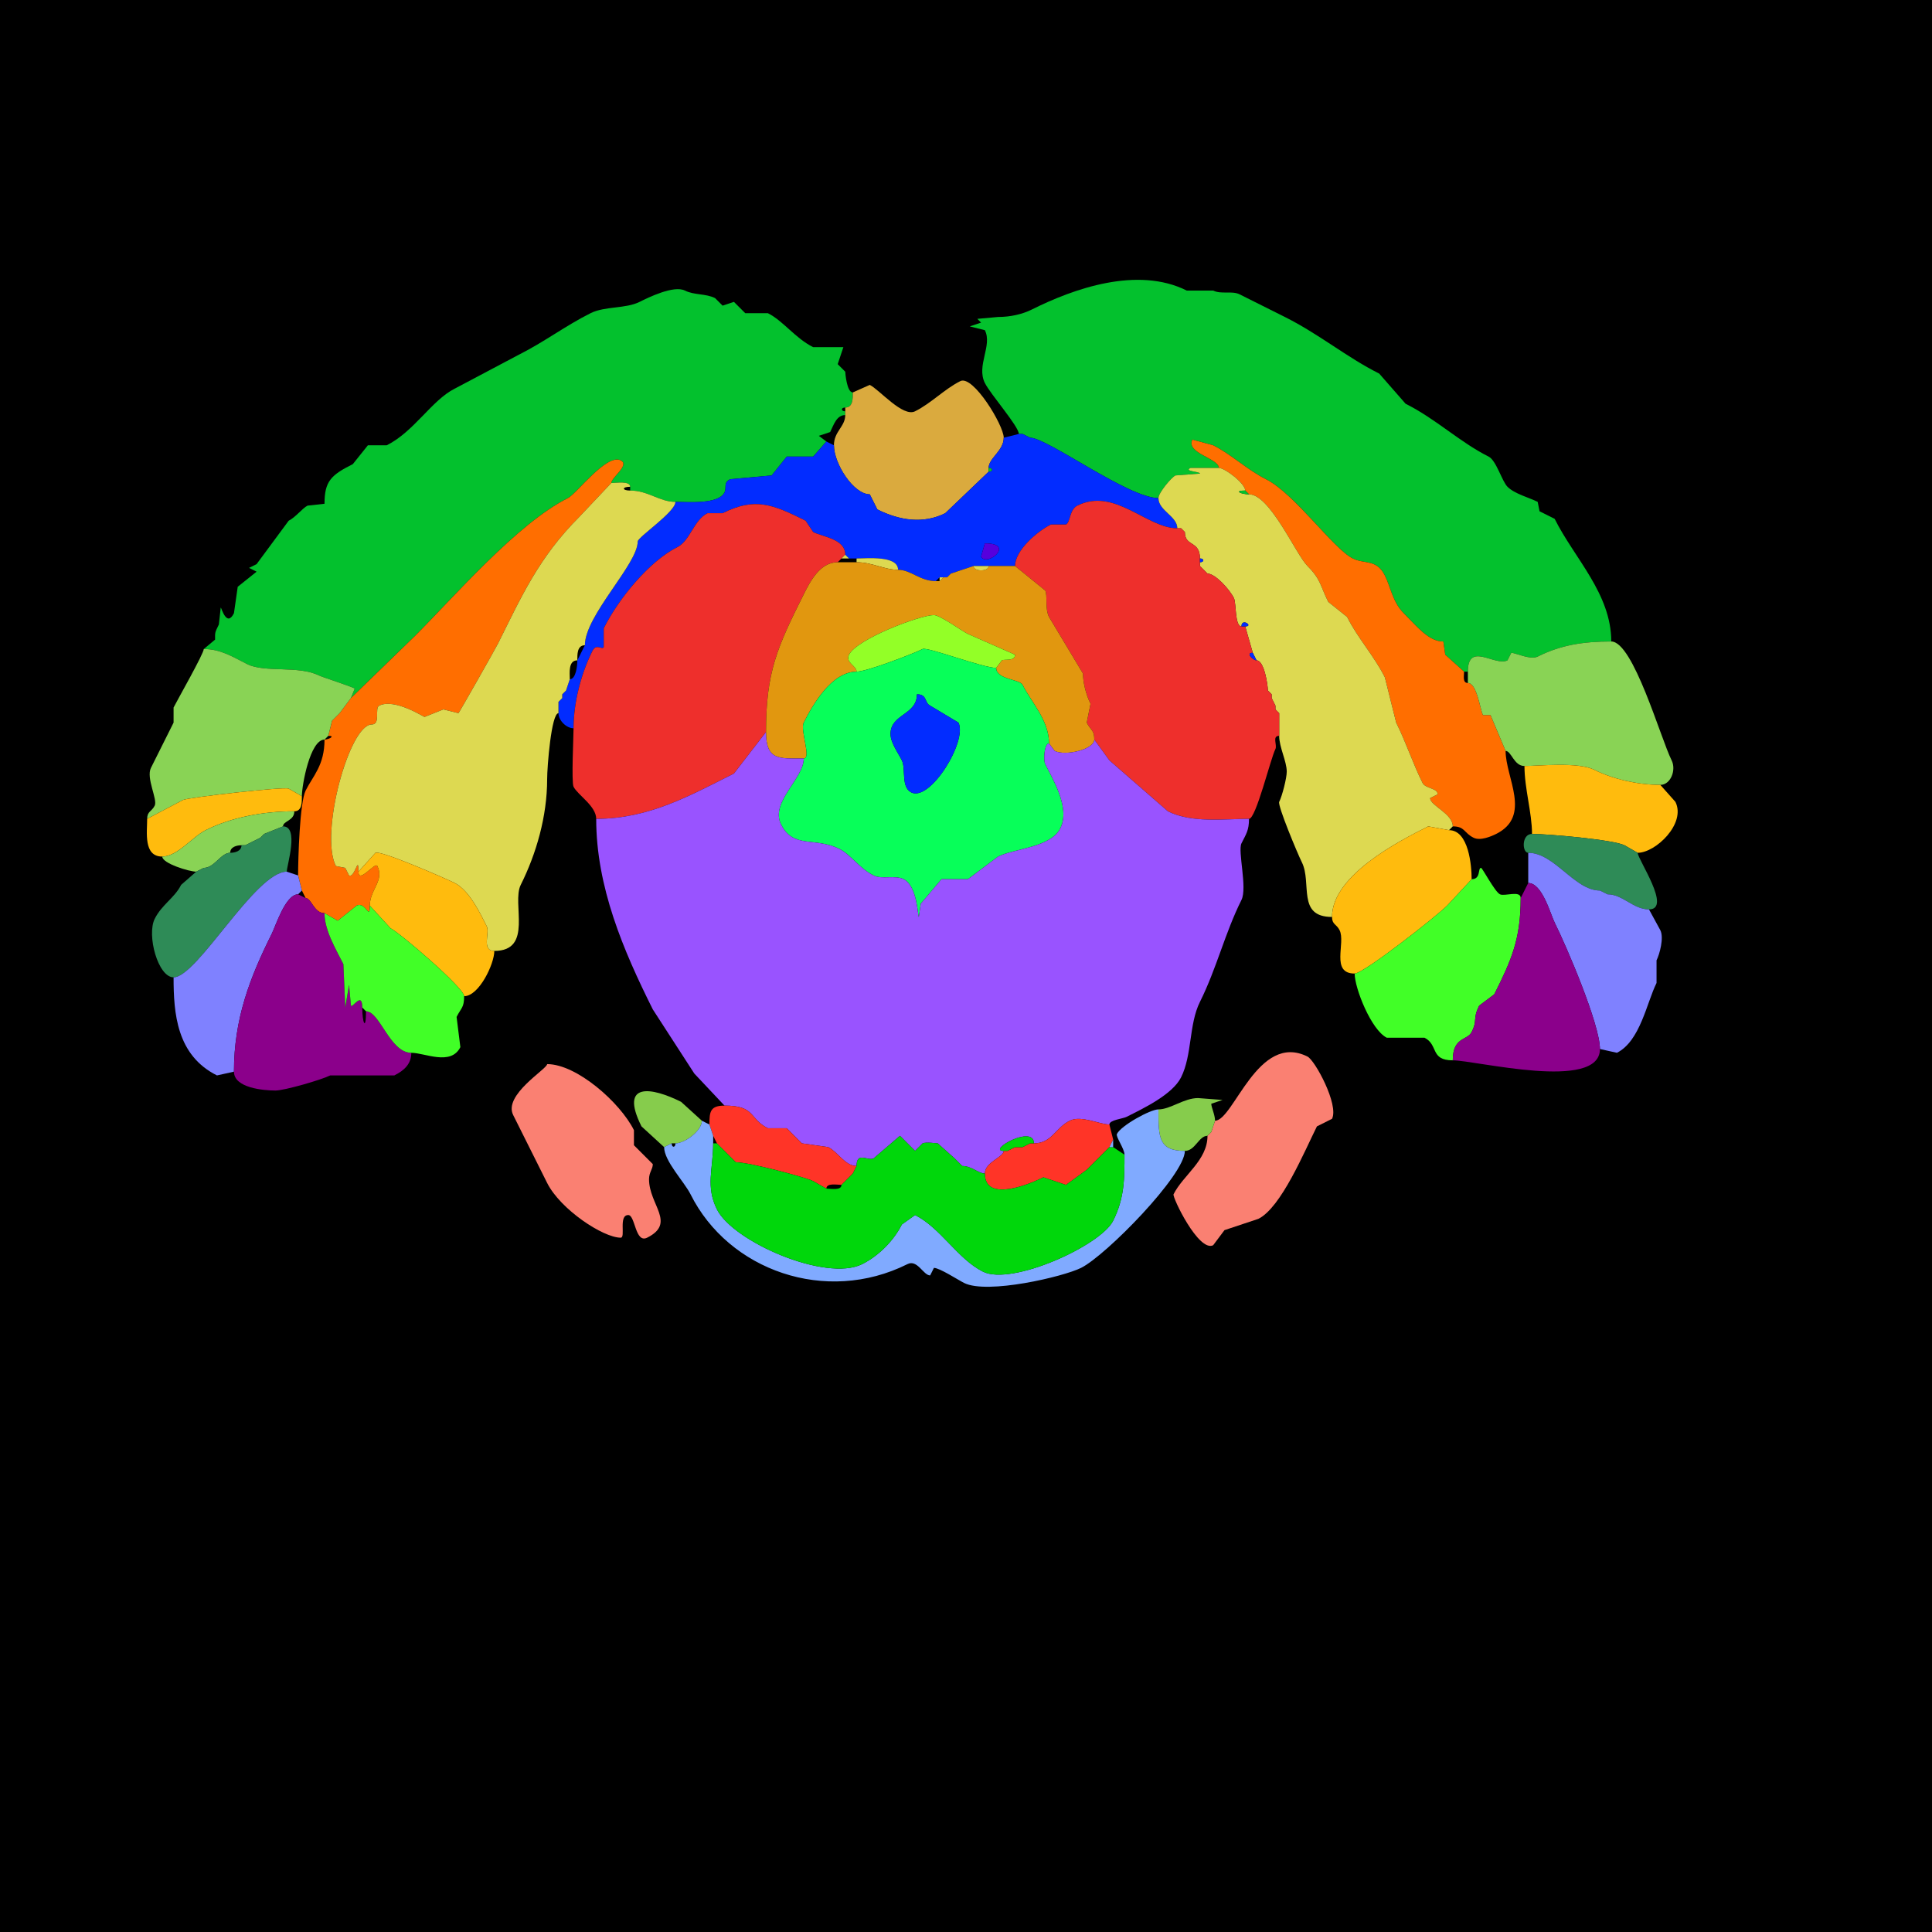 <svg xmlns="http://www.w3.org/2000/svg" xmlns:xlink="http://www.w3.org/1999/xlink" height="512" width="512">
<g>
<rect width="512" height="512" fill="#000000"  stroke-width="0" /> 
<path  fill="#03C12D" stroke-width="0" stroke="#03C12D" d = " M388 178 L389,178 C389,169.907 396.161,176.669 399.5,175 399.5,175 400.5,173 400.5,173 401.614,173 405.583,174.958 407.5,174 413.625,170.938 419.515,170 427,170 427,157.344 417.249,147.997 412,137.5 412,137.5 408,135.5 408,135.5 408,135.5 407.5,133 407.5,133 405.178,131.839 401.386,130.886 399.5,129 398.034,127.534 396.53,122.015 394.5,121 386.882,117.191 380.517,111.008 372.5,107 372.5,107 365.5,99 365.5,99 356.948,94.724 349.602,88.551 340.5,84 336.52,82.01 332.639,80.07 328.5,78 326.495,76.997 323.612,78.056 321.5,77 321.5,77 314.5,77 314.5,77 301.438,70.469 284.483,76.508 273.5,82 270.877,83.311 267.702,84 264.5,84 264.5,84 259,84.5 259,84.5 259,84.5 260,85.5 260,85.5 260,85.5 257,86.5 257,86.5 257,86.5 261,87.5 261,87.5 263.052,91.604 258.691,96.882 261,101.5 262.504,104.508 270,113.015 270,115 270,115 271,115 271,115 271,115 273,116 273,116 277.561,116 298.987,132 307,132 307,130.586 310.428,126.536 311.5,126 311.5,126 318,125.5 318,125.5 318,124.919 313.583,124.959 315.5,124 315.5,124 323,124 323,124 323,121.447 314.194,120.111 316,116.5 316,116.5 321.5,118 321.5,118 326.3,120.4 330.502,124.501 335.5,127 343.025,130.763 353.321,145.411 358.5,148 361.587,149.543 364.8,148.099 367,152.5 368.57,155.64 369.057,159.557 372,162.5 375.601,166.101 378.616,170 382.5,170 382.5,170 383,173.5 383,173.5 383,173.5 388,178 388,178  Z"/>

<path  fill="#03C12D" stroke-width="0" stroke="#03C12D" d = " M54 172 C58.513,172 61.781,174.14 65.5,176 70.159,178.33 79.131,176.315 84.5,179 85.323,179.411 94,182.218 94,182.5 L93,185 C93,185 110,168.5 110,168.5 120.274,158.226 137.097,138.701 150.5,132 152.833,130.834 160.741,120.12 164.5,122 166.993,123.246 162,126.523 162,128 163.235,128 167,127.357 167,129 167,129 167,130 167,130 171.774,130 174.75,133 179,133 182.307,133 190.384,133.731 192,130.5 192.659,129.182 191.581,127.96 193.5,127 193.5,127 204.5,126 204.5,126 204.5,126 208.5,121 208.5,121 208.5,121 215.5,121 215.5,121 215.5,121 219,117 219,117 219,117 217,115.5 217,115.5 217,115.5 220,114.5 220,114.5 220.931,112.639 221.672,110 224,110 224,110 224,109 224,109 222.814,109 222.814,108 224,108 226.109,108 226,105.465 226,104 224.394,104 224,98.75 224,98.5 224,98.5 222,96.5 222,96.5 222,96.5 223.5,92 223.5,92 223.5,92 215.5,92 215.5,92 210.708,89.604 207.566,85.033 203.5,83 203.5,83 197.5,83 197.5,83 197.5,83 194.5,80 194.5,80 194.5,80 191.5,81 191.5,81 191.5,81 189.5,79 189.5,79 187.019,77.76 183.997,78.248 181.5,77 178.564,75.532 171.822,78.839 169.5,80 165.79,81.855 160.297,81.101 156.5,83 149.864,86.318 144.161,90.669 137.5,94 137.5,94 120.5,103 120.5,103 114.46,106.02 109.731,114.385 102.5,118 102.5,118 97.5,118 97.5,118 97.5,118 93.5,123 93.5,123 87.698,125.901 86,127.565 86,133.5 86,133.5 81.5,134 81.5,134 80.144,134.678 78.345,137.077 76.5,138 76.5,138 68,149.5 68,149.5 68,149.5 66,150.5 66,150.5 66,150.5 68,151.5 68,151.5 68,151.5 63,155.5 63,155.5 63,155.5 62,162.5 62,162.5 60.059,166.383 58.683,161 58.5,161 58.5,161 58,165.5 58,165.5 56.871,167.759 57,167.64 57,169.5 57,169.5 54,172 54,172  Z"/>

<path  fill="#DAAA3E" stroke-width="0" stroke="#DAAA3E" d = " M262 124 L262,125 C262,125 250.5,136 250.5,136 244.708,138.896 238.437,137.968 232.5,135 232.5,135 230.5,131 230.5,131 226.223,131 221,122.944 221,118 221,114.331 224,113.071 224,110 224,110 224,109 224,109 224,109 224,108 224,108 226.109,108 226,105.465 226,104 226,104 230.5,102 230.5,102 233.09,103.295 239.25,110.625 242.5,109 246.811,106.845 250.283,103.108 254.5,101 257.873,99.313 266,112.718 266,116 266,119.482 262,121.416 262,124  Z"/>

<path  fill-rule="evenodd" fill="#022CFF" stroke-width="0" stroke="#022CFF" d = " M261 144 L260,147.5 C261.431,150.362 269.308,144 261,144  M148 189 C148,190.896 150.077,193 152,193 152,185.982 154.077,178.346 157,172.5 158.058,170.384 159.572,172.356 160,171.5 160,171.5 160,166.5 160,166.5 163.975,158.55 172.155,148.673 179.5,145 182.913,143.293 183.814,137.843 187.5,136 187.5,136 191.5,136 191.5,136 200.082,131.709 204.765,133.632 213.5,138 213.5,138 215.5,141 215.5,141 218.184,142.342 224,142.83 224,147 224,147 225,148 225,148 225,148 227,148 227,148 229.603,148 238,147.125 238,151 241.398,151 243.785,154 248,154 248,154 249,153 249,153 249,153 250,153 250,153 250,153 251,153 251,153 251,153 252,152 252,152 252,152 258,150 258,150 258,150 262,150 262,150 264.261,150 266.324,150 269,150 269,145.788 274.974,140.763 278.5,139 278.5,139 282.5,139 282.5,139 283.688,138.406 283.39,135.055 285.5,134 295.389,129.055 303.867,140 312,140 312,136.796 307,135.331 307,132 298.987,132 277.561,116 273,116 273,116 271,115 271,115 271,115 270,115 270,115 270,115 266,116 266,116 266,119.482 262,121.416 262,124 263.186,124 263.186,125 262,125 262,125 250.5,136 250.5,136 244.708,138.896 238.437,137.968 232.5,135 232.5,135 230.5,131 230.5,131 226.223,131 221,122.944 221,118 221,118 219,117 219,117 219,117 215.5,121 215.5,121 215.5,121 208.5,121 208.5,121 208.5,121 204.5,126 204.5,126 204.5,126 193.5,127 193.5,127 191.581,127.96 192.659,129.182 192,130.5 190.384,133.731 182.307,133 179,133 179,135.691 169,142.341 169,143.5 169,149.517 155,163.091 155,171 155,171 153,175 153,175 153,176.424 152.638,180 151,180 151,180 150,183 150,183 150,183 149,184 149,184 149,184 149,185 149,185 149,185 148,186 148,186 148,186 148,189 148,189  Z"/>

<path  fill="#FF6E00" stroke-width="0" stroke="#FF6E00" d = " M399 199 C399,206.131 405.995,216.252 396.5,221 395.176,221.662 392.294,222.897 390.5,222 387.894,220.697 388.243,219 385,219 385,215.581 379,213.503 379,211.5 379,211.5 381,210.5 381,210.5 381,208.833 377.745,208.991 377,207.5 374.408,202.317 372.624,196.747 370,191.5 370,191.5 367,179.5 367,179.5 364.154,173.809 359.832,169.164 357,163.5 357,163.5 352,159.5 352,159.5 349.852,155.205 350.062,153.562 346.5,150 343.411,146.911 336.561,131 331,131 331,131 330,130 330,130 330,128.129 324.6,124 323,124 323,121.447 314.194,120.111 316,116.5 316,116.5 321.5,118 321.5,118 326.3,120.4 330.502,124.501 335.5,127 343.025,130.763 353.321,145.411 358.5,148 361.587,149.543 364.8,148.099 367,152.5 368.57,155.64 369.057,159.557 372,162.5 375.601,166.101 378.616,170 382.5,170 382.5,170 383,173.5 383,173.5 383,173.5 388,178 388,178 388,179.048 387.527,181 389,181 391.399,181 392.199,187.897 393,189.5 393,189.5 395,189.5 395,189.5 395,189.5 399,199 399,199  Z"/>

<path  fill="#FF6E00" stroke-width="0" stroke="#FF6E00" d = " M98 240 C98,244.134 96.93,238.785 94.5,240 L89.5,244 L86,242 C83.187,242 82.539,238 81,238 81,238 80,236 80,236 80,236 79,232 79,232 79,227.457 79.439,212.623 81,209.5 82.954,205.592 86,202.84 86,196 87.058,196 89.029,195 87,195 87,195 88,191 88,191 88,191 89,190 89,190 89,190 90,189 90,189 90,189 93,185 93,185 93,185 110,168.5 110,168.5 120.274,158.226 137.097,138.701 150.5,132 152.833,130.834 160.741,120.12 164.5,122 166.993,123.246 162,126.523 162,128 162,128 153.5,137 153.5,137 142.737,147.763 138.143,158.214 132,170.5 131.165,172.171 121.646,188.927 121.5,189 121.5,189 117.5,188 117.5,188 117.5,188 112.5,190 112.5,190 112.325,190 104.535,184.982 100.5,187 99.188,187.656 100.975,192 98.5,192 92.588,192 84.659,220.817 89,229.5 89,229.5 91.5,230 91.5,230 91.5,230 92.5,232 92.5,232 94.05,232.775 95,226.282 95,231 95,234.377 99.401,228.302 100,229.5 101.922,233.344 98,235.806 98,240  Z"/>

<path  fill="#03C12D" stroke-width="0" stroke="#03C12D" d = " M262 124 C263.186,124 263.186,125 262,125 262,125 262,124 262,124  Z"/>

<path  fill="#DDD951" stroke-width="0" stroke="#DDD951" d = " M384 220 L378.5,219 C370.688,222.906 353,231.991 353,243 343.603,243 347.737,233.975 345,228.5 343.867,226.235 338.527,213.445 339,212.5 339.816,210.867 341,206.193 341,204.5 341,201.705 339,198.084 339,195 339,195 339,189 339,189 339,189 338,188 338,188 338,188 338,187 338,187 338,187 337,185 337,185 337,185 337,184 337,184 337,184 336,183 336,183 336,181.554 335.038,175 333,175 333,175 332,173 332,173 332,173 330,166 330,166 332.336,166 329,163.627 329,166 327.219,166 327.652,159.803 327,158.5 325.816,156.131 322.028,152 320,152 320,152 318,150 318,150 318,150 318,149 318,149 319.186,149 319.186,148 318,148 318,143.164 314,144.98 314,141 314,141 313,140 313,140 313,140 312,140 312,140 312,136.796 307,135.331 307,132 307,130.586 310.428,126.536 311.5,126 311.5,126 318,125.5 318,125.5 318,124.919 313.583,124.959 315.5,124 315.5,124 323,124 323,124 324.6,124 330,128.129 330,130 326.823,130 328.921,131 331,131 336.561,131 343.411,146.911 346.5,150 350.062,153.562 349.852,155.205 352,159.5 352,159.5 357,163.5 357,163.5 359.832,169.164 364.154,173.809 367,179.5 367,179.5 370,191.5 370,191.5 372.624,196.747 374.408,202.317 377,207.5 377.745,208.991 381,208.833 381,210.5 381,210.5 379,211.5 379,211.5 379,213.503 385,215.581 385,219 385,219 384,220 384,220  Z"/>

<path  fill="#DDD951" stroke-width="0" stroke="#DDD951" d = " M95 231 L99.5,226 C100.938,225.281 118.232,232.866 120.5,234 124.38,235.94 127.345,242.191 129,245.5 129.838,247.176 127.526,252 131,252 141.416,252 135.551,239.398 138,234.5 142.096,226.308 145,216.379 145,206.5 145,203.131 146.118,189 148,189 148,189 148,186 148,186 148,186 149,185 149,185 149,185 149,184 149,184 149,184 150,183 150,183 150,183 151,180 151,180 151,178.378 150.539,175 153,175 153,173.535 152.891,171 155,171 155,163.091 169,149.517 169,143.5 169,142.341 179,135.691 179,133 174.75,133 171.774,130 167,130 164.788,130 164.788,129 167,129 167,127.357 163.235,128 162,128 162,128 153.5,137 153.5,137 142.737,147.763 138.143,158.214 132,170.5 131.165,172.171 121.646,188.927 121.5,189 121.5,189 117.5,188 117.5,188 117.5,188 112.5,190 112.5,190 112.325,190 104.535,184.982 100.5,187 99.188,187.656 100.975,192 98.5,192 92.588,192 84.659,220.817 89,229.5 89,229.5 91.5,230 91.5,230 91.5,230 92.5,232 92.5,232 94.05,232.775 95,226.282 95,231  Z"/>

<path  fill="#03C12D" stroke-width="0" stroke="#03C12D" d = " M330 130 L331,131 C328.921,131 326.823,130 330,130  Z"/>

<path  fill="#EE2F2C" stroke-width="0" stroke="#EE2F2C" d = " M203 194 L194.5,205 C182.866,210.817 172.021,217 158,217 158,213.599 153.089,210.678 152,208.5 151.401,207.302 152,194.947 152,193 152,185.982 154.077,178.346 157,172.5 158.058,170.384 159.572,172.356 160,171.5 160,171.5 160,166.5 160,166.5 163.975,158.55 172.155,148.673 179.5,145 182.913,143.293 183.814,137.843 187.5,136 187.5,136 191.5,136 191.5,136 200.082,131.709 204.765,133.632 213.5,138 213.5,138 215.5,141 215.5,141 218.184,142.342 224,142.83 224,147 224,147 223,148 223,148 223,148 222,149 222,149 217.333,149 214.724,154.053 213,157.5 205.984,171.533 203,178.029 203,194  Z"/>

<path  fill="#EE2F2C" stroke-width="0" stroke="#EE2F2C" d = " M290 196 L294,201.5 L309.5,215 C315.885,218.192 324.475,217 331,217 332.85,217 336.681,201.139 338,198.5 338.523,197.454 337.049,195 339,195 339,195 339,189 339,189 339,189 338,188 338,188 338,188 338,187 338,187 338,187 337,185 337,185 337,185 337,184 337,184 337,184 336,183 336,183 336,181.554 335.038,175 333,175 332.104,175 329.974,173 332,173 332,173 330,166 330,166 330,166 329,166 329,166 327.219,166 327.652,159.803 327,158.5 325.816,156.131 322.028,152 320,152 320,152 318,150 318,150 318,150 318,149 318,149 318,149 318,148 318,148 318,143.164 314,144.98 314,141 314,141 313,140 313,140 313,140 312,140 312,140 303.867,140 295.389,129.055 285.5,134 283.39,135.055 283.688,138.406 282.5,139 282.5,139 278.5,139 278.5,139 274.974,140.763 269,145.788 269,150 269,150 277,156.5 277,156.5 277.646,157.791 276.882,161.263 278,163.5 278,163.5 287,178.5 287,178.5 287,180.559 287.658,183.815 289,186.5 289,186.5 288,191.5 288,191.5 289.05,193.6 290,193.394 290,196  Z"/>

<path  fill="#022CFF" stroke-width="0" stroke="#022CFF" d = " M313 140 L314,141 C314,141 313,140 313,140  Z"/>

<path  fill="#5600DD" stroke-width="0" stroke="#5600DD" d = " M261 144 L260,147.5 C261.431,150.362 269.308,144 261,144  Z"/>

<path  fill="#DDD951" stroke-width="0" stroke="#DDD951" d = " M223 148 L225,148 C225,148 224,147 224,147 224,147 223,148 223,148  Z"/>

<path  fill="#DDD951" stroke-width="0" stroke="#DDD951" d = " M227 149 C231.135,149 234.305,151 238,151 238,147.125 229.603,148 227,148 227,148 227,149 227,149  Z"/>

<path  fill="#022CFF" stroke-width="0" stroke="#022CFF" d = " M318 148 C319.186,148 319.186,149 318,149 318,149 318,148 318,148  Z"/>

<path  fill="#E1970F" stroke-width="0" stroke="#E1970F" d = " M290 196 C290,198.629 282.325,200.413 279.5,199 L278,197 C278,190.885 273.287,186.074 271,181.5 270.228,179.956 264,180.113 264,177 264,177 265.5,175 265.5,175 266.266,174.617 269,175.316 269,173.5 269,173.5 256.5,168 256.5,168 254.797,167.149 249.096,163 247.5,163 243.803,163 227.082,169.336 225,173.5 223.942,175.616 227,176.398 227,178 220.307,178 215.223,187.054 213,191.5 211.979,193.542 215.096,201 213,201 206.547,201 203,201.61 203,194 203,178.029 205.984,171.533 213,157.5 214.724,154.053 217.333,149 222,149 222,149 227,149 227,149 231.135,149 234.305,151 238,151 241.398,151 243.785,154 248,154 248,154 249,154 249,154 249,154 250,153 250,153 250,153 251,153 251,153 251,153 252,152 252,152 252,152 258,150 258,150 258,151.535 262,151.535 262,150 264.261,150 266.324,150 269,150 269,150 277,156.5 277,156.5 277.646,157.791 276.882,161.263 278,163.5 278,163.5 287,178.5 287,178.5 287,180.559 287.658,183.815 289,186.5 289,186.5 288,191.5 288,191.5 289.05,193.6 290,193.394 290,196  Z"/>

<path  fill="#DDD951" stroke-width="0" stroke="#DDD951" d = " M258 150 L262,150 C262,151.535 258,151.535 258,150  Z"/>

<path  fill="#022CFF" stroke-width="0" stroke="#022CFF" d = " M318 150 L320,152 C320,152 318,150 318,150  Z"/>

<path  fill="#DDD951" stroke-width="0" stroke="#DDD951" d = " M252 152 L251,153 C251,153 252,152 252,152  Z"/>

<path  fill="#DDD951" stroke-width="0" stroke="#DDD951" d = " M250 153 L249,154 C249,154 249,153 249,153 249,153 250,153 250,153  Z"/>

<path  fill="#93FF27" stroke-width="0" stroke="#93FF27" d = " M264 177 L265.5,175 C266.266,174.617 269,175.316 269,173.5 L256.5,168 C254.797,167.149 249.096,163 247.5,163 243.803,163 227.082,169.336 225,173.5 223.942,175.616 227,176.398 227,178 229.603,178 241.739,173.38 244.5,172 245.756,171.372 260.453,177 264,177  Z"/>

<path  fill="#022CFF" stroke-width="0" stroke="#022CFF" d = " M329 166 L330,166 C332.336,166 329,163.627 329,166  Z"/>

<path  fill="#89D355" stroke-width="0" stroke="#89D355" d = " M404 203 C407.73,203 418.207,201.853 422.5,204 427.456,206.478 434.091,208 440,208 442.76,208 444.27,204.04 443,201.5 440.068,195.636 432.833,170 427,170 419.515,170 413.625,170.938 407.5,174 405.583,174.958 401.614,173 400.5,173 400.5,173 399.5,175 399.5,175 396.161,176.669 389,169.907 389,178 389,178 389,181 389,181 391.399,181 392.199,187.897 393,189.5 393,189.5 395,189.5 395,189.5 395,189.5 399,199 399,199 400.539,199 401.187,203 404,203  Z"/>

<path  fill="#89D355" stroke-width="0" stroke="#89D355" d = " M80 211 L76.5,209 C75.321,208.411 49.833,211.333 48.5,212 L39,217 C39,214.971 40.191,215.119 41,213.5 41.814,211.872 38.664,206.172 40,203.5 42.038,199.424 43.951,195.598 46,191.5 46,191.5 46,187.5 46,187.5 46.978,185.544 54,173.233 54,172 58.513,172 61.781,174.14 65.5,176 70.159,178.33 79.131,176.315 84.5,179 85.323,179.411 94,182.218 94,182.5 94,182.5 93,185 93,185 93,185 90,189 90,189 90,189 89,190 89,190 89,190 88,191 88,191 88,191 87,195 87,195 87,195 86,196 86,196 82.178,196 80,208.091 80,211  Z"/>

<path  fill-rule="evenodd" fill="#07FF59" stroke-width="0" stroke="#07FF59" d = " M243 184 C243,189.516 236,189.186 236,194.5 236,196.829 237.984,199.467 239,201.5 240.114,203.729 238.702,208.601 241.5,210 246.518,212.509 256.435,196.369 254,191.5 L246.5,187 C244.905,186.203 245.815,184 243,184  M278 197 C276.749,197 276.464,201.427 277,202.5 278.946,206.392 283.704,214.092 281,219.5 278.429,224.642 268.828,224.836 264.5,227 L256.5,233 L249.5,233 L244,239.5 L243.5,243 C243.223,243 243.132,234.816 239.5,233 237.169,231.835 233.741,233.12 231.5,232 227.758,230.129 225.429,226.464 222.5,225 215.9,221.7 210.262,225.025 207,218.5 204.017,212.535 213,206.404 213,201 215.096,201 211.979,193.542 213,191.5 215.223,187.054 220.307,178 227,178 229.603,178 241.739,173.38 244.5,172 245.756,171.372 260.453,177 264,177 264,180.113 270.228,179.956 271,181.5 273.287,186.074 278,190.885 278,197  Z"/>

<path  fill="#022CFF" stroke-width="0" stroke="#022CFF" d = " M332 173 L333,175 C332.104,175 329.974,173 332,173  Z"/>

<path  fill="#022CFF" stroke-width="0" stroke="#022CFF" d = " M336 183 L337,184 C337,184 336,183 336,183  Z"/>

<path  fill="#022CFF" stroke-width="0" stroke="#022CFF" d = " M243 184 C243,189.516 236,189.186 236,194.5 236,196.829 237.984,199.467 239,201.5 240.114,203.729 238.702,208.601 241.5,210 246.518,212.509 256.435,196.369 254,191.5 L246.5,187 C244.905,186.203 245.815,184 243,184  Z"/>

<path  fill="#022CFF" stroke-width="0" stroke="#022CFF" d = " M337 185 L338,187 C338,187 337,185 337,185  Z"/>

<path  fill="#022CFF" stroke-width="0" stroke="#022CFF" d = " M338 188 L339,189 C339,189 338,188 338,188  Z"/>

<path  fill="#03C12D" stroke-width="0" stroke="#03C12D" d = " M90 189 L89,190 C89,190 90,189 90,189  Z"/>

<path  fill="#03C12D" stroke-width="0" stroke="#03C12D" d = " M89 190 L88,191 C88,191 89,190 89,190  Z"/>

<path  fill="#9953FF" stroke-width="0" stroke="#9953FF" d = " M255 309 C257.518,309 259.286,311 261,311 261,307.921 266,306.692 266,305 261.429,305 274,297.867 274,303 278.736,303 279.657,298.922 283.5,297 286.528,295.486 291.382,298 294,298 294,296.817 297.57,296.465 298.5,296 303.051,293.724 310.724,290.052 313,285.5 315.96,279.58 315.048,271.404 318,265.5 322.4,256.699 324.632,247.237 329,238.5 330.603,235.295 327.977,225.545 329,223.5 330.235,221.029 331,220.067 331,217 324.475,217 315.885,218.192 309.5,215 309.5,215 294,201.5 294,201.5 294,201.5 290,196 290,196 290,198.629 282.325,200.413 279.5,199 279.5,199 278,197 278,197 276.749,197 276.464,201.427 277,202.5 278.946,206.392 283.704,214.092 281,219.5 278.429,224.642 268.828,224.836 264.5,227 264.5,227 256.5,233 256.5,233 256.5,233 249.5,233 249.5,233 249.5,233 244,239.5 244,239.5 244,239.5 243.5,243 243.5,243 243.223,243 243.132,234.816 239.5,233 237.169,231.835 233.741,233.12 231.5,232 227.758,230.129 225.429,226.464 222.5,225 215.9,221.7 210.262,225.025 207,218.5 204.017,212.535 213,206.404 213,201 206.547,201 203,201.61 203,194 203,194 194.5,205 194.5,205 182.866,210.817 172.021,217 158,217 158,235.005 165.155,251.811 173,267.5 173,267.5 184,284.5 184,284.5 184,284.5 192,293 192,293 200.326,293 198.413,296.457 203.5,299 203.5,299 208.5,299 208.5,299 208.5,299 212.5,303 212.5,303 212.5,303 219.5,304 219.5,304 222.05,305.275 223.966,309 227,309 227,305.048 229.992,307.754 231.5,307 231.5,307 238.5,301 238.5,301 238.5,301 242.5,305 242.5,305 242.5,305 244.5,303 244.5,303 245.298,302.601 248.234,303 248.5,303 248.5,303 253,307 253,307 253,307 255,309 255,309  Z"/>

<path  fill="#FFBB0D" stroke-width="0" stroke="#FFBB0D" d = " M406 221 C410.258,221 427.553,222.527 430.5,224 L434,226 C438.767,226 446.876,218.252 444,212.5 444,212.5 440,208 440,208 434.091,208 427.456,206.478 422.5,204 418.207,201.853 407.73,203 404,203 404,208.969 406,215.363 406,221  Z"/>

<path  fill="#FFBB0D" stroke-width="0" stroke="#FFBB0D" d = " M39 217 C39,220.543 37.971,227 43,227 47.008,227 51.051,221.724 54.5,220 61.339,216.581 69.852,215 78,215 80.109,215 80,212.465 80,211 80,211 76.5,209 76.5,209 75.321,208.411 49.833,211.333 48.5,212 48.5,212 39,217 39,217  Z"/>

<path  fill="#89D355" stroke-width="0" stroke="#89D355" d = " M54 230 L52,231 C50.169,231 43,228.817 43,227 47.008,227 51.051,221.724 54.5,220 61.339,216.581 69.852,215 78,215 78,217.54 75,217.543 75,219 75,219 70,221 70,221 70,221 69,222 69,222 69,222 67,223 67,223 67,223 65,224 65,224 65,224 64,224 64,224 62.762,224 61,224.423 61,226 58.54,226 56.83,230 54,230  Z"/>

<path  fill="#2E8B57" stroke-width="0" stroke="#2E8B57" d = " M76 231 C67.679,231 52.266,259 46,259 41.864,259 38.844,247.812 41,243.5 42.899,239.701 46.272,237.956 48,234.5 48,234.5 52,231 52,231 52,231 54,230 54,230 56.83,230 58.54,226 61,226 62.238,226 64,225.577 64,224 64,224 65,224 65,224 65,224 67,223 67,223 67,223 69,222 69,222 69,222 70,221 70,221 70,221 75,219 75,219 79.356,219 76,229.335 76,231  Z"/>

<path  fill="#FFBB0D" stroke-width="0" stroke="#FFBB0D" d = " M353 243 C353,245.029 354.191,244.881 355,246.5 356.692,249.884 352.521,258 359,258 361.384,258 380.612,242.888 383.5,240 383.5,240 390,233 390,233 390,229.425 389.233,220 384,220 384,220 378.5,219 378.5,219 370.688,222.906 353,231.991 353,243  Z"/>

<path  fill="#2E8B57" stroke-width="0" stroke="#2E8B57" d = " M426 237 C430.066,237 432.822,241 437,241 443.145,241 434,227.717 434,226 434,226 430.5,224 430.5,224 427.553,222.527 410.258,221 406,221 403.178,221 403.353,226 405,226 411.967,226 417.284,236 424,236 424,236 426,237 426,237  Z"/>

<path  fill="#FFBB0D" stroke-width="0" stroke="#FFBB0D" d = " M131 252 C131,255.482 126.931,264 123,264 123,261.829 106.108,247.304 103.5,246 103.5,246 98,240 98,240 98,235.806 101.922,233.344 100,229.5 99.401,228.302 95,234.377 95,231 95,231 99.5,226 99.5,226 100.938,225.281 118.232,232.866 120.5,234 124.38,235.94 127.345,242.191 129,245.5 129.838,247.176 127.526,252 131,252  Z"/>

<path  fill="#7F81FF" stroke-width="0" stroke="#7F81FF" d = " M437 241 L440,246.5 C441.028,248.556 439.792,252.916 439,254.5 L439,260.5 C436.403,265.694 434.666,275.917 428.5,279 L424,278 C424,271.489 415.135,250.77 412,244.5 410.915,242.329 408.722,234 405,234 405,231.329 405,228.671 405,226 411.967,226 417.284,236 424,236 424,236 426,237 426,237 430.066,237 432.822,241 437,241  Z"/>

<path  fill="#41FF27" stroke-width="0" stroke="#41FF27" d = " M359 258 C359,261.907 363.39,272.945 367.5,275 L377.5,275 C381.264,276.882 378.931,281 385,281 385,274.708 388.849,275.802 390,273.5 391.652,270.196 390.174,270.152 392,266.5 392,266.5 396,263.5 396,263.5 400.521,254.458 403,248.936 403,238 403,235.856 398.738,237.619 397.5,237 396.125,236.313 392.843,230 392.5,230 391.57,230 392.533,233 390,233 390,233 383.5,240 383.5,240 380.612,242.888 361.384,258 359,258  Z"/>

<path  fill="#7F81FF" stroke-width="0" stroke="#7F81FF" d = " M46 259 C46,268.556 46.81,279.655 57.5,285 L62,284 C62,269.99 66.215,259.07 72,247.5 73.043,245.415 75.665,237 79,237 79,237 80,236 80,236 80,236 79,232 79,232 79,232 76,231 76,231 67.679,231 52.266,259 46,259  Z"/>

<path  fill="#8B008B" stroke-width="0" stroke="#8B008B" d = " M424 278 C424,289.328 391.088,281 385,281 385,274.708 388.849,275.802 390,273.5 391.652,270.196 390.174,270.152 392,266.5 392,266.5 396,263.5 396,263.5 400.521,254.458 403,248.936 403,238 403,238 405,234 405,234 408.722,234 410.915,242.329 412,244.5 415.135,250.77 424,271.489 424,278  Z"/>

<path  fill="#8B008B" stroke-width="0" stroke="#8B008B" d = " M109 279 C109,281.959 107.12,283.69 104.5,285 L87.5,285 C85.124,286.188 75.379,289 73,289 69.878,289 62,288.339 62,284 62,269.99 66.215,259.07 72,247.5 73.043,245.415 75.665,237 79,237 79,237 81,238 81,238 82.539,238 83.187,242 86,242 86,246.591 89.048,251.596 91,255.5 91,255.5 91.5,267 91.5,267 91.5,267 92.5,261 92.5,261 92.5,261 93,266.5 93,266.5 93.385,267.27 96,262.605 96,267 96,271.139 97,273.345 97,268 100.665,268 103.335,279 109,279  Z"/>

<path  fill="#41FF27" stroke-width="0" stroke="#41FF27" d = " M97 268 C100.665,268 103.335,279 109,279 112.546,279 119.478,282.545 122,277.5 122,277.5 121,269.5 121,269.5 122.24,267.02 123,267.063 123,264 123,261.829 106.108,247.304 103.5,246 103.5,246 98,240 98,240 98,244.134 96.93,238.785 94.5,240 94.5,240 89.5,244 89.5,244 89.5,244 86,242 86,242 86,246.591 89.048,251.596 91,255.5 91,255.5 91.5,267 91.5,267 91.5,267 92.5,261 92.5,261 92.5,261 93,266.5 93,266.5 93.385,267.27 96,262.605 96,267 96,267 97,268 97,268  Z"/>

<path  fill="#FA8072" stroke-width="0" stroke="#FA8072" d = " M321 300 L320,301 C320,307.514 313.543,311.415 311,316.5 310.629,317.241 317.658,331.921 321.5,330 321.5,330 324.5,326 324.5,326 324.5,326 333.5,323 333.5,323 339.547,319.977 345.704,305.093 349,298.5 349,298.5 353,296.5 353,296.5 354.861,292.777 348.497,280.998 346.5,280 333.343,273.421 326.905,297 322,297 322,297 321,300 321,300  Z"/>

<path  fill="#FA8072" stroke-width="0" stroke="#FA8072" d = " M145 282 C145,283.3 133.326,290.152 136,295.5 139.612,302.725 142.161,307.822 145,313.5 148.488,320.477 159.818,328 164.5,328 165.866,328 163.829,322 166.5,322 168.367,322 168.308,329.596 171.5,328 179.247,324.127 172,319.325 172,312.5 172,310.664 173,309.871 173,308.5 L168,303.5 L168,299.5 C164.324,292.147 152.834,282 145,282  Z"/>

<path  fill="#86CC4C" stroke-width="0" stroke="#86CC4C" d = " M178 303 L179,303 C181.421,303 186,299.688 186,297 186,297 180.5,292 180.5,292 172.753,288.127 164.046,286.592 170,298.5 170,298.5 176,304 176,304 176,304 178,303 178,303  Z"/>

<path  fill="#86CC4C" stroke-width="0" stroke="#86CC4C" d = " M320 301 C317.67,301 316.773,305 314,305 307.018,305 307,301.393 307,294 310.173,294 313.746,291 317.5,291 317.5,291 324,291.5 324,291.5 324,291.5 321,292.5 321,292.5 321,293.449 322,295.451 322,297 322,297 321,300 321,300 321,300 320,301 320,301  Z"/>

<path  fill="#FF3427" stroke-width="0" stroke="#FF3427" d = " M223 314 C221.855,314 219,313.421 219,315 219,315 215.5,313 215.5,313 213.465,311.982 198.486,308 195,308 195,308 194,307 194,307 194,307 192,305 192,305 192,305 191,304 191,304 191,304 190,303 190,303 190,303 189,301 189,301 189,301 188,298 188,298 188,294.59 188.234,293 192,293 200.326,293 198.413,296.457 203.5,299 203.5,299 208.5,299 208.5,299 208.5,299 212.5,303 212.5,303 212.5,303 219.5,304 219.5,304 222.05,305.275 223.966,309 227,309 227,309 226,311 226,311 226,311 225,312 225,312 225,312 223,314 223,314  Z"/>

<path  fill="#80AAFF" stroke-width="0" stroke="#80AAFF" d = " M176 304 C176,307.698 181.332,313.164 183,316.5 193.096,336.692 218.852,345.824 240.5,335 243.126,333.687 244.698,338 246.5,338 L247.5,336 C248.996,336 253.966,339.233 255.5,340 261.65,343.075 281.805,338.347 286.5,336 293.113,332.694 314,311.402 314,305 307.018,305 307,301.393 307,294 304.844,294 297.119,298.261 296,300.5 295.622,301.255 298,304.382 298,306 298,312.35 298.019,317.463 295,323.5 291.699,330.103 268.107,340.804 260.5,337 253.789,333.644 249.264,325.382 242.5,322 242.5,322 239,324.5 239,324.5 236.94,328.619 233.019,332.74 228.5,335 218.877,339.811 194.279,329.059 190,320.5 186.955,314.41 189,309.79 189,303 189,303 189,301 189,301 189,301 188,298 188,298 188,298 186,297 186,297 186,299.688 181.421,303 179,303 179,304.186 178,304.186 178,303 178,303 176,304 176,304  Z"/>

<path  fill="#FF3427" stroke-width="0" stroke="#FF3427" d = " M288 310 L282.5,314 L276.5,312 C273.601,313.449 261,319.027 261,311 261,307.921 266,306.692 266,305 266,305 267,305 267,305 267,305 269,304 269,304 269,304 271,304 271,304 271,304 273,303 273,303 273,303 274,303 274,303 278.736,303 279.657,298.922 283.5,297 286.528,295.486 291.382,298 294,298 294,298 295,302 295,302 295,302 294,304 294,304 294,304 293,305 293,305 293,305 291,307 291,307 291,307 290,308 290,308 290,308 289,309 289,309 289,309 288,310 288,310  Z"/>

<path  fill="#00D70B" stroke-width="0" stroke="#00D70B" d = " M223 314 C223,315.579 220.145,315 219,315 219,315 215.5,313 215.5,313 213.465,311.982 198.486,308 195,308 195,308 194,307 194,307 194,307 192,305 192,305 192,305 191,304 191,304 191,304 190,303 190,303 190,303 189,303 189,303 189,309.79 186.955,314.41 190,320.5 194.279,329.059 218.877,339.811 228.5,335 233.019,332.74 236.94,328.619 239,324.5 239,324.5 242.5,322 242.5,322 249.264,325.382 253.789,333.644 260.5,337 268.107,340.804 291.699,330.103 295,323.5 298.019,317.463 298,312.35 298,306 298,306 295,304 295,304 295,304 294,304 294,304 294,304 293,305 293,305 293,305 291,307 291,307 291,307 290,308 290,308 290,308 289,309 289,309 289,309 288,310 288,310 288,310 282.5,314 282.5,314 282.5,314 276.5,312 276.5,312 273.601,313.449 261,319.027 261,311 259.286,311 257.518,309 255,309 255,309 253,307 253,307 253,307 248.5,303 248.5,303 248.234,303 245.298,302.601 244.5,303 244.5,303 242.5,305 242.5,305 242.5,305 238.5,301 238.5,301 238.5,301 231.5,307 231.5,307 229.992,307.754 227,305.048 227,309 227,309 226,311 226,311 226,311 225,312 225,312 225,312 223,314 223,314  Z"/>

<path  fill="#00D70B" stroke-width="0" stroke="#00D70B" d = " M266 305 L267,305 C267,305 269,304 269,304 269,304 271,304 271,304 271,304 273,303 273,303 273,303 274,303 274,303 274,297.867 261.429,305 266,305  Z"/>

<path  fill="#80AAFF" stroke-width="0" stroke="#80AAFF" d = " M294 304 L295,304 C295,304 295,302 295,302 295,302 294,304 294,304  Z"/>

<path  fill="#9953FF" stroke-width="0" stroke="#9953FF" d = " M273 303 L271,304 C271,304 273,303 273,303  Z"/>

<path  fill="#9953FF" stroke-width="0" stroke="#9953FF" d = " M269 304 L267,305 C267,305 269,304 269,304  Z"/>

</g>
</svg>
